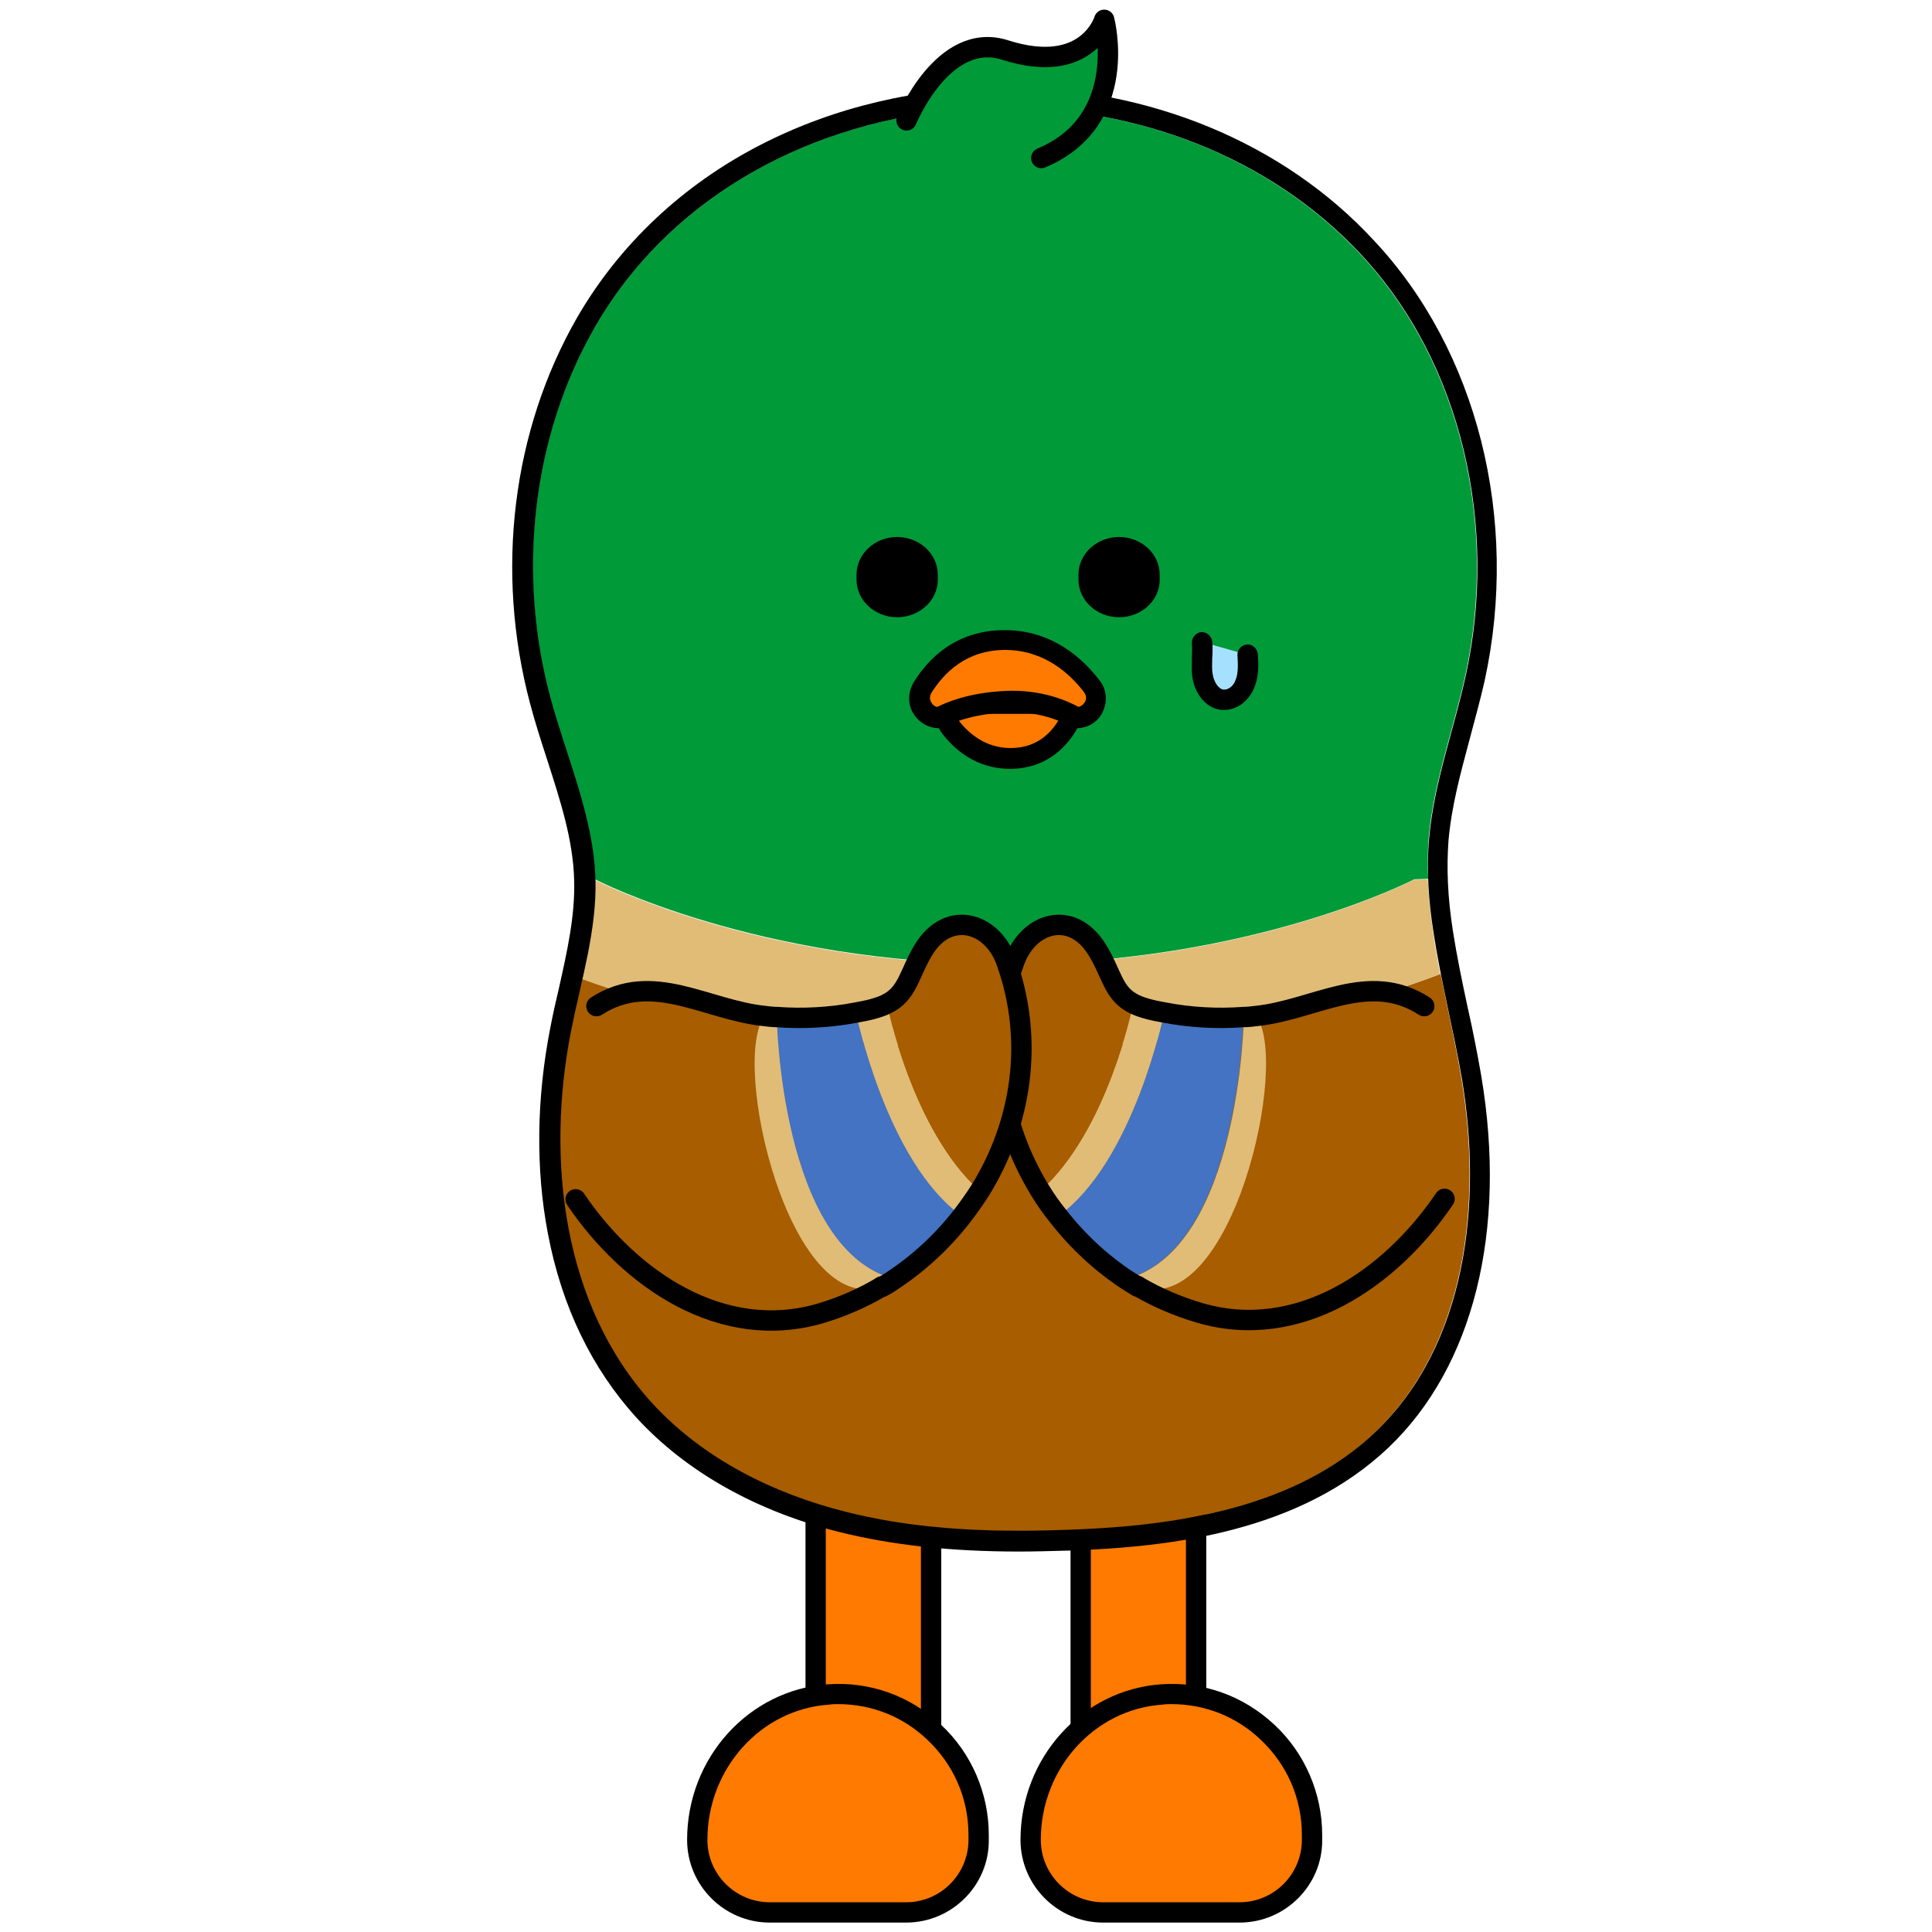 <?xml version="1.0" encoding="utf-8"?>
<!-- Generator: Adobe Illustrator 26.0.3, SVG Export Plug-In . SVG Version: 6.00 Build 0)  -->
<svg version="1.1" id="레이어_1" xmlns="http://www.w3.org/2000/svg" xmlns:xlink="http://www.w3.org/1999/xlink" x="0px"
	 y="0px" viewBox="0 0 390 390" style="enable-background:new 0 0 390 390;" xml:space="preserve">
<g>
	<rect x="164.6" y="276.5" style="fill:#FF7A00;" width="23.3" height="99.7"/>
	<path d="M190,378.3h-27.4V274.5H190V378.3z M166.7,374.2h19.2v-95.6h-19.2V374.2z"/>
</g>
<g>
	<path style="fill:#FF7A00;" d="M197.6,370.4c0-16.3-13.8-29.4-30.3-28.3c-15.1,1-26.5,14.2-26.5,29.3l0,0c0,8.1,6.6,14.7,14.7,14.7
		H183c8.1,0,14.7-6.6,14.7-14.7L197.6,370.4L197.6,370.4z"/>
	<path d="M182.9,388.1h-27.5c-9.2,0-16.7-7.5-16.7-16.7c0-16.6,12.5-30.3,28.4-31.4c8.5-0.6,16.6,2.3,22.9,8.2
		c6.1,5.7,9.6,13.8,9.6,22.2v1C199.7,380.5,192.2,388.1,182.9,388.1z M169.2,344c-0.6,0-1.2,0-1.8,0.1
		c-13.8,0.9-24.6,12.9-24.6,27.3c0,7,5.7,12.6,12.6,12.6h27.5c7,0,12.6-5.7,12.6-12.6v-1c0-7.4-3-14.2-8.3-19.2
		C182.3,346.5,175.9,344,169.2,344z"/>
</g>
<g>
	<rect x="218.2" y="274.7" style="fill:#FF7A00;" width="23.3" height="99.9"/>
	<path d="M243.5,376.7h-27.4V272.6h27.4V376.7z M220.2,372.6h19.2v-95.8h-19.2V372.6z"/>
</g>
<g>
	<path style="fill:#FF7A00;" d="M264.9,370.4c0-16.3-13.8-29.4-30.3-28.3c-15.1,1-26.5,14.2-26.5,29.3l0,0c0,8.1,6.6,14.7,14.7,14.7
		h27.5c8.1,0,14.7-6.6,14.7-14.7v-1H264.9z"/>
	<path d="M250.2,388.1h-27.5c-9.2,0-16.7-7.5-16.7-16.7c0-16.6,12.5-30.3,28.4-31.4c8.5-0.6,16.6,2.3,22.9,8.2
		c6.1,5.7,9.6,13.8,9.6,22.2v1C267,380.5,259.5,388.1,250.2,388.1z M236.5,344c-0.6,0-1.2,0-1.8,0.1c-13.8,0.9-24.6,12.9-24.6,27.3
		c0,7,5.7,12.6,12.6,12.6h27.5c7,0,12.6-5.7,12.6-12.6v-1c0-7.4-3-14.2-8.3-19.2C249.6,346.5,243.2,344,236.5,344z"/>
</g>
<g>
	<path style="fill:#009A38;" d="M274.4,51.1c20.9,22.2,27.9,55.4,21.4,85.2c-2.4,11-6.4,21.6-7.4,32.8c-0.2,2.8-0.3,5.6-0.1,8.3
		l-2.8,0.1c0,0-32.9,17.1-82.7,17.1s-82.7-17.1-82.7-17.1c-0.3-12.6-5.8-24.4-9.1-36.6c-6.6-24.9-3.8-52.4,9-74.8
		C150.7,12.9,233,7,274.4,51.1z"/>
	<path style="fill:#A75D00;" d="M295,217.7c4.2,25.2,1,53.8-17.5,71.5c-16,15.2-39.6,18.8-61.7,19.7c-15.1,0.5-30.4,0.1-45.1-3.6
		c-14.7-3.6-28.8-10.7-39.1-21.9c-18-19.6-21.6-49.1-16.4-75.3c0.7-3.5,1.5-7,2.3-10.5c13.4,4.9,44.2,14.2,85.3,14.2
		c44.2,0,76.5-10.8,88-15.2C292.2,203.6,293.8,210.6,295,217.7z"/>
	<path style="fill:#E0BC76;" d="M289.3,188.4c0.4,2.7,0.9,5.4,1.4,8.2c-11.5,4.5-43.8,15.2-88,15.2c-41.1,0-71.9-9.3-85.3-14.2
		c1.5-6.6,2.8-13.3,2.6-20c0,0,32.9,17.1,82.7,17.1s82.7-17.1,82.7-17.1l2.8-0.1C288.4,181.1,288.8,184.8,289.3,188.4z"/>
</g>
<path d="M202.8,21.7c26.5,0,53.2,9.7,71.7,29.4c20.9,22.2,27.9,55.5,21.4,85.2c-2.4,11-6.4,21.6-7.4,32.8
	c-0.6,6.5-0.1,12.9,0.9,19.3c1.5,9.8,4,19.5,5.7,29.3c4.2,25.2,1,53.8-17.5,71.4c-16,15.2-39.6,18.9-61.7,19.7
	c-3.3,0.1-6.7,0.2-10,0.2c-11.8,0-23.6-0.9-35.1-3.8c-14.7-3.7-28.8-10.7-39.1-21.9c-18-19.6-21.6-49.1-16.4-75.3
	c2-10.1,5.2-20.2,4.9-30.6c-0.4-12.6-5.8-24.4-9.1-36.6c-6.7-24.9-3.8-52.5,9-74.8C137,36.7,169.8,21.7,202.8,21.7 M202.8,17.6
	c-17.4,0-34.4,4-49.2,11.6c-15.8,8.1-28.6,20.2-37.1,34.9c-13.1,22.8-16.6,51.2-9.5,77.9c1,3.8,2.2,7.5,3.4,11.2
	c2.7,8.4,5.3,16.3,5.5,24.5c0.2,7.2-1.4,14.3-3.1,21.9c-0.6,2.5-1.2,5.2-1.7,7.8c-2.8,14.2-3,28.6-0.5,41.6
	c2.8,14.8,8.9,27.3,17.9,37.2c10,10.9,24.2,18.9,41.1,23.1c10.5,2.6,22.3,3.9,36.1,3.9c3.2,0,6.5-0.1,10.2-0.2
	c20.6-0.7,46.5-3.8,64.4-20.8c17.1-16.3,24-43.7,18.7-75.1c-0.8-4.6-1.7-9.2-2.7-13.6c-1.1-5.1-2.2-10.4-3-15.5
	c-1.1-7-1.3-12.9-0.9-18.3c0.6-6.9,2.4-13.5,4.3-20.6c1-3.8,2.1-7.7,3-11.7c7.1-32.6-1.5-66.7-22.4-88.9
	C259.1,28.8,231.9,17.6,202.8,17.6L202.8,17.6z"/>
<path style="fill:#009A38;stroke:#000000;stroke-width:4.112;stroke-linecap:round;stroke-linejoin:round;stroke-miterlimit:10;" d="
	M183,24.3c0,0,7.4-18.2,19.9-14.2c16.6,5.3,20-6.1,20-6.1s5.4,20.3-12.7,27.9"/>
<g id="XMLID_00000122713066738608135860000014616430531300145596_">
	<g>
		<path style="fill:#A75D00;" d="M287.5,203.1l4.2,39.1c-11,16-29.5,28.9-49.5,23c-4.5-1.3-8.6-3.2-12.5-5.4c0.1,0,0.1,0,0.2,0.1
			c18.7,6.6,30.7-45.6,23.6-54.7C265.4,203.8,276.1,195.7,287.5,203.1z"/>
		<path style="fill:#E0BC76;" d="M253.5,205c7.1,9.1-4.9,61.3-23.6,54.7c-0.1,0-0.1,0-0.2-0.1l0,0c-0.7-0.4-1.4-0.9-2.1-1.3l0.1-0.2
			c22.7-6.5,23.4-52.8,23.4-52.8C251.8,205.2,252.6,205.1,253.5,205z"/>
		<path style="fill:#4373C2;" d="M235,204.4c5.3,1,10.7,1.3,16,0.9c0,0-0.7,46.3-23.4,52.8l-0.1,0.2c-5.3-3.5-10.1-7.8-13.9-12.9
			C228.9,234.5,235,204.4,235,204.4z"/>
		<path style="fill:#E0BC76;" d="M231.7,203.7c1.1,0.3,2.2,0.5,3.3,0.7c0,0-6.1,30.2-21.4,41.1c-1.3-1.6-2.5-3.3-3.6-5.1
			c13.7-12.2,18.7-37.5,18.7-37.5c0.1-0.1,0.1-0.1,0.2-0.2C229.7,203.1,230.6,203.4,231.7,203.7z"/>
		<path style="fill:#A75D00;" d="M228.9,202.7c-0.1,0.1-0.1,0.1-0.2,0.2c0,0-5.1,25.3-18.7,37.5c-8.4-13.5-11.1-30.3-5.2-46.4
			c2.8-7.9,11.6-10.4,16.6-2.4C224.4,196.5,224.6,200.6,228.9,202.7z"/>
	</g>
	<g>
		
			<path style="fill:none;stroke:#000000;stroke-width:4.112;stroke-linecap:round;stroke-linejoin:round;stroke-miterlimit:10;" d="
			M229.6,259.6c3.9,2.3,8.1,4.1,12.5,5.4c20,5.9,38.6-6.9,49.5-23"/>
		
			<path style="fill:none;stroke:#000000;stroke-width:4.112;stroke-linecap:round;stroke-linejoin:round;stroke-miterlimit:10;" d="
			M287.5,203.1c-11.3-7.3-22.1,0.8-34,2c-0.8,0.1-1.6,0.2-2.4,0.2c-5.3,0.4-10.8,0.1-16-0.9c-1.1-0.2-2.2-0.4-3.3-0.7s-2-0.6-2.8-1
			c-4.4-2.1-4.5-6.2-7.6-11.1c-5-8-13.7-5.5-16.6,2.4c-5.9,16.1-3.1,32.9,5.2,46.4c1.1,1.8,2.3,3.5,3.6,5.1c3.9,5,8.6,9.4,13.9,12.9
			c0.7,0.4,1.4,0.9,2.1,1.3"/>
		
			<path style="fill:none;stroke:#000000;stroke-width:4.112;stroke-linecap:round;stroke-linejoin:round;stroke-miterlimit:10;" d="
			M229.6,259.6L229.6,259.6"/>
	</g>
</g>
<g id="XMLID_00000043416865361392047190000009890036677500793771_">
	<g>
		<path style="fill:#A75D00;" d="M120.4,203.1l-4.2,39.1c11,16,29.5,28.9,49.5,23c4.4-1.3,8.5-3.1,12.3-5.4
			c-18.7,6.6-30.7-45.6-23.6-54.7C142.5,203.8,131.7,195.7,120.4,203.1z"/>
		<path style="fill:#E0BC76;" d="M154.4,205c-7.1,9.1,4.9,61.3,23.6,54.7c0,0,0,0,0.1,0c0.8-0.4,1.5-0.9,2.3-1.4l-0.1-0.2
			c-22.7-6.5-23.4-52.8-23.4-52.8C156,205.2,155.2,205.1,154.4,205z"/>
		<path style="fill:#4373C2;" d="M172.8,204.4c-5.3,1-10.7,1.3-16,0.9c0,0,0.7,46.3,23.4,52.8l0.1,0.2c5.4-3.5,10.1-7.9,13.9-12.9
			C179,234.5,172.8,204.4,172.8,204.4z"/>
		<path style="fill:#E0BC76;" d="M176.1,203.7c-1.1,0.3-2.2,0.5-3.3,0.7c0,0,6.1,30.2,21.4,41.1c1.3-1.6,2.5-3.3,3.6-5.1
			c-13.7-12.2-18.7-37.5-18.7-37.5c-0.1-0.1-0.1-0.1-0.2-0.2C178.1,203.1,177.2,203.4,176.1,203.7z"/>
		<path style="fill:#A75D00;" d="M178.9,202.7c0.1,0.1,0.1,0.1,0.2,0.2c0,0,5.1,25.3,18.7,37.5c8.4-13.5,11.1-30.3,5.3-46.4
			c-2.9-7.9-11.6-10.4-16.6-2.4C183.4,196.5,183.2,200.6,178.9,202.7z"/>
	</g>
	<g>
		
			<path style="fill:none;stroke:#000000;stroke-width:4.112;stroke-linecap:round;stroke-linejoin:round;stroke-miterlimit:10;" d="
			M178,259.7c-3.8,2.3-8,4.1-12.3,5.4c-20,5.9-38.6-6.9-49.5-23"/>
		
			<path style="fill:none;stroke:#000000;stroke-width:4.112;stroke-linecap:round;stroke-linejoin:round;stroke-miterlimit:10;" d="
			M120.4,203.1c11.3-7.3,22.1,0.8,34,2c0.8,0.1,1.6,0.2,2.4,0.2c5.3,0.4,10.8,0.1,16-0.9c1.1-0.2,2.2-0.4,3.3-0.7s2-0.6,2.8-1
			c4.4-2.1,4.6-6.2,7.6-11.1c5-8,13.7-5.5,16.6,2.4c5.8,16.1,3.1,32.9-5.3,46.4c-1.1,1.7-2.3,3.4-3.6,5.1c-3.9,5-8.6,9.4-13.9,12.9
			c-0.7,0.5-1.5,1-2.3,1.4"/>
		
			<path style="fill:none;stroke:#000000;stroke-width:4.112;stroke-linecap:round;stroke-linejoin:round;stroke-miterlimit:10;" d="
			M178,259.7L178,259.7"/>
	</g>
</g>
<path style="fill-rule:evenodd;clip-rule:evenodd;" d="M225.9,124.6L225.9,124.6c-4.5,0-8.2-3.4-8.2-7.6v-1c0-4.2,3.7-7.6,8.2-7.6
	s8.2,3.4,8.2,7.6v1.1C234.1,121.2,230.4,124.6,225.9,124.6"/>
<path style="fill-rule:evenodd;clip-rule:evenodd;" d="M181.1,124.6L181.1,124.6c-4.5,0-8.2-3.4-8.2-7.6v-1c0-4.2,3.7-7.6,8.2-7.6
	s8.2,3.4,8.2,7.6v1.1C189.3,121.2,185.6,124.6,181.1,124.6"/>
<g>
	<path style="fill:#A5E1FF;" d="M242.7,129.6c0.2,2.2-0.2,4.5,0.1,6.8s1.7,4.6,4,4.9c2,0.2,3.8-1.3,4.6-3.2c0.8-1.8,0.7-3.9,0.5-5.9
		"/>
	<path d="M247.2,143.3c-0.2,0-0.4,0-0.7,0c-3.4-0.4-5.4-3.7-5.8-6.6c-0.2-1.4-0.1-2.7-0.1-3.9c0-1,0.1-2,0-2.9
		c-0.1-1.1,0.7-2.1,1.8-2.3c1.1-0.1,2.1,0.7,2.3,1.8c0.1,1.2,0.1,2.4,0,3.5c0,1.1-0.1,2.2,0.1,3.2c0.2,1.4,1.1,3,2.2,3.1
		c0.9,0.1,2-0.7,2.4-1.9c0.6-1.4,0.5-3.2,0.4-5c-0.1-1.1,0.8-2.1,1.9-2.2c1.1-0.1,2.1,0.8,2.2,1.9c0.2,2.2,0.2,4.6-0.7,6.8
		C252.3,141.1,250,143.3,247.2,143.3z"/>
</g>
<g>
	<g>
		<path style="fill:#FF7A00;" d="M213.1,142.2c2.2,0,3.5,2.4,2.4,4.2c-1.9,3.1-5.5,6.7-11.6,6.7c-6,0-10-3.5-12.3-6.5
			c-1.4-1.8,0-4.4,2.2-4.4H213.1z"/>
		<path d="M203.9,155.2c-6.9,0-11.4-4-13.9-7.4c-1.1-1.5-1.3-3.4-0.5-5c0.8-1.7,2.5-2.7,4.3-2.7h19.3c1.8,0,3.4,0.9,4.2,2.5
			c0.9,1.5,0.8,3.4-0.1,4.9C215.1,151,211,155.2,203.9,155.2z M193.9,144.2c-0.4,0-0.6,0.3-0.6,0.4c-0.1,0.2-0.1,0.4,0.1,0.7
			c2,2.6,5.4,5.7,10.6,5.7c4.2,0,7.5-1.9,9.8-5.8c0.2-0.3,0.1-0.6,0-0.7c-0.1-0.1-0.3-0.4-0.6-0.4h-19.3V144.2z"/>
	</g>
	<g>
		<path style="fill:#FF7A00;" d="M189.7,144.9c-3.1,0-5-3.4-3.4-6.1c2.7-4.4,7.8-9.7,16.6-9.7c8.6,0,14.3,5,17.6,9.4
			c2,2.6,0.1,6.3-3.2,6.3c0,0-5.8-3.8-14.6-3.3C193.9,142.2,189.7,144.9,189.7,144.9z"/>
		<path d="M217.3,147h-0.6l-0.5-0.3c0,0-5.4-3.4-13.4-2.9c-8.1,0.5-12,2.9-12.1,2.9l-0.5,0.3h-0.6c-2.2,0-4.2-1.2-5.3-3.1
			c-1.1-1.9-1-4.2,0.1-6.1c3-4.9,8.6-10.6,18.4-10.6c9.5,0,15.7,5.6,19.2,10.2c1.4,1.8,1.6,4.2,0.6,6.3
			C221.7,145.7,219.6,147,217.3,147z M202.9,131.2c-7.9,0-12.4,4.7-14.9,8.7c-0.5,0.9-0.2,1.6,0,1.9c0.1,0.2,0.5,0.8,1.2,0.9
			c1.6-0.8,6-2.8,13.3-3.2c7.8-0.5,13.4,2.2,15.2,3.2c0.8-0.2,1.2-0.8,1.3-1c0.2-0.3,0.5-1.1-0.2-2
			C215.9,135.9,210.7,131.2,202.9,131.2z"/>
	</g>
</g>
</svg>
